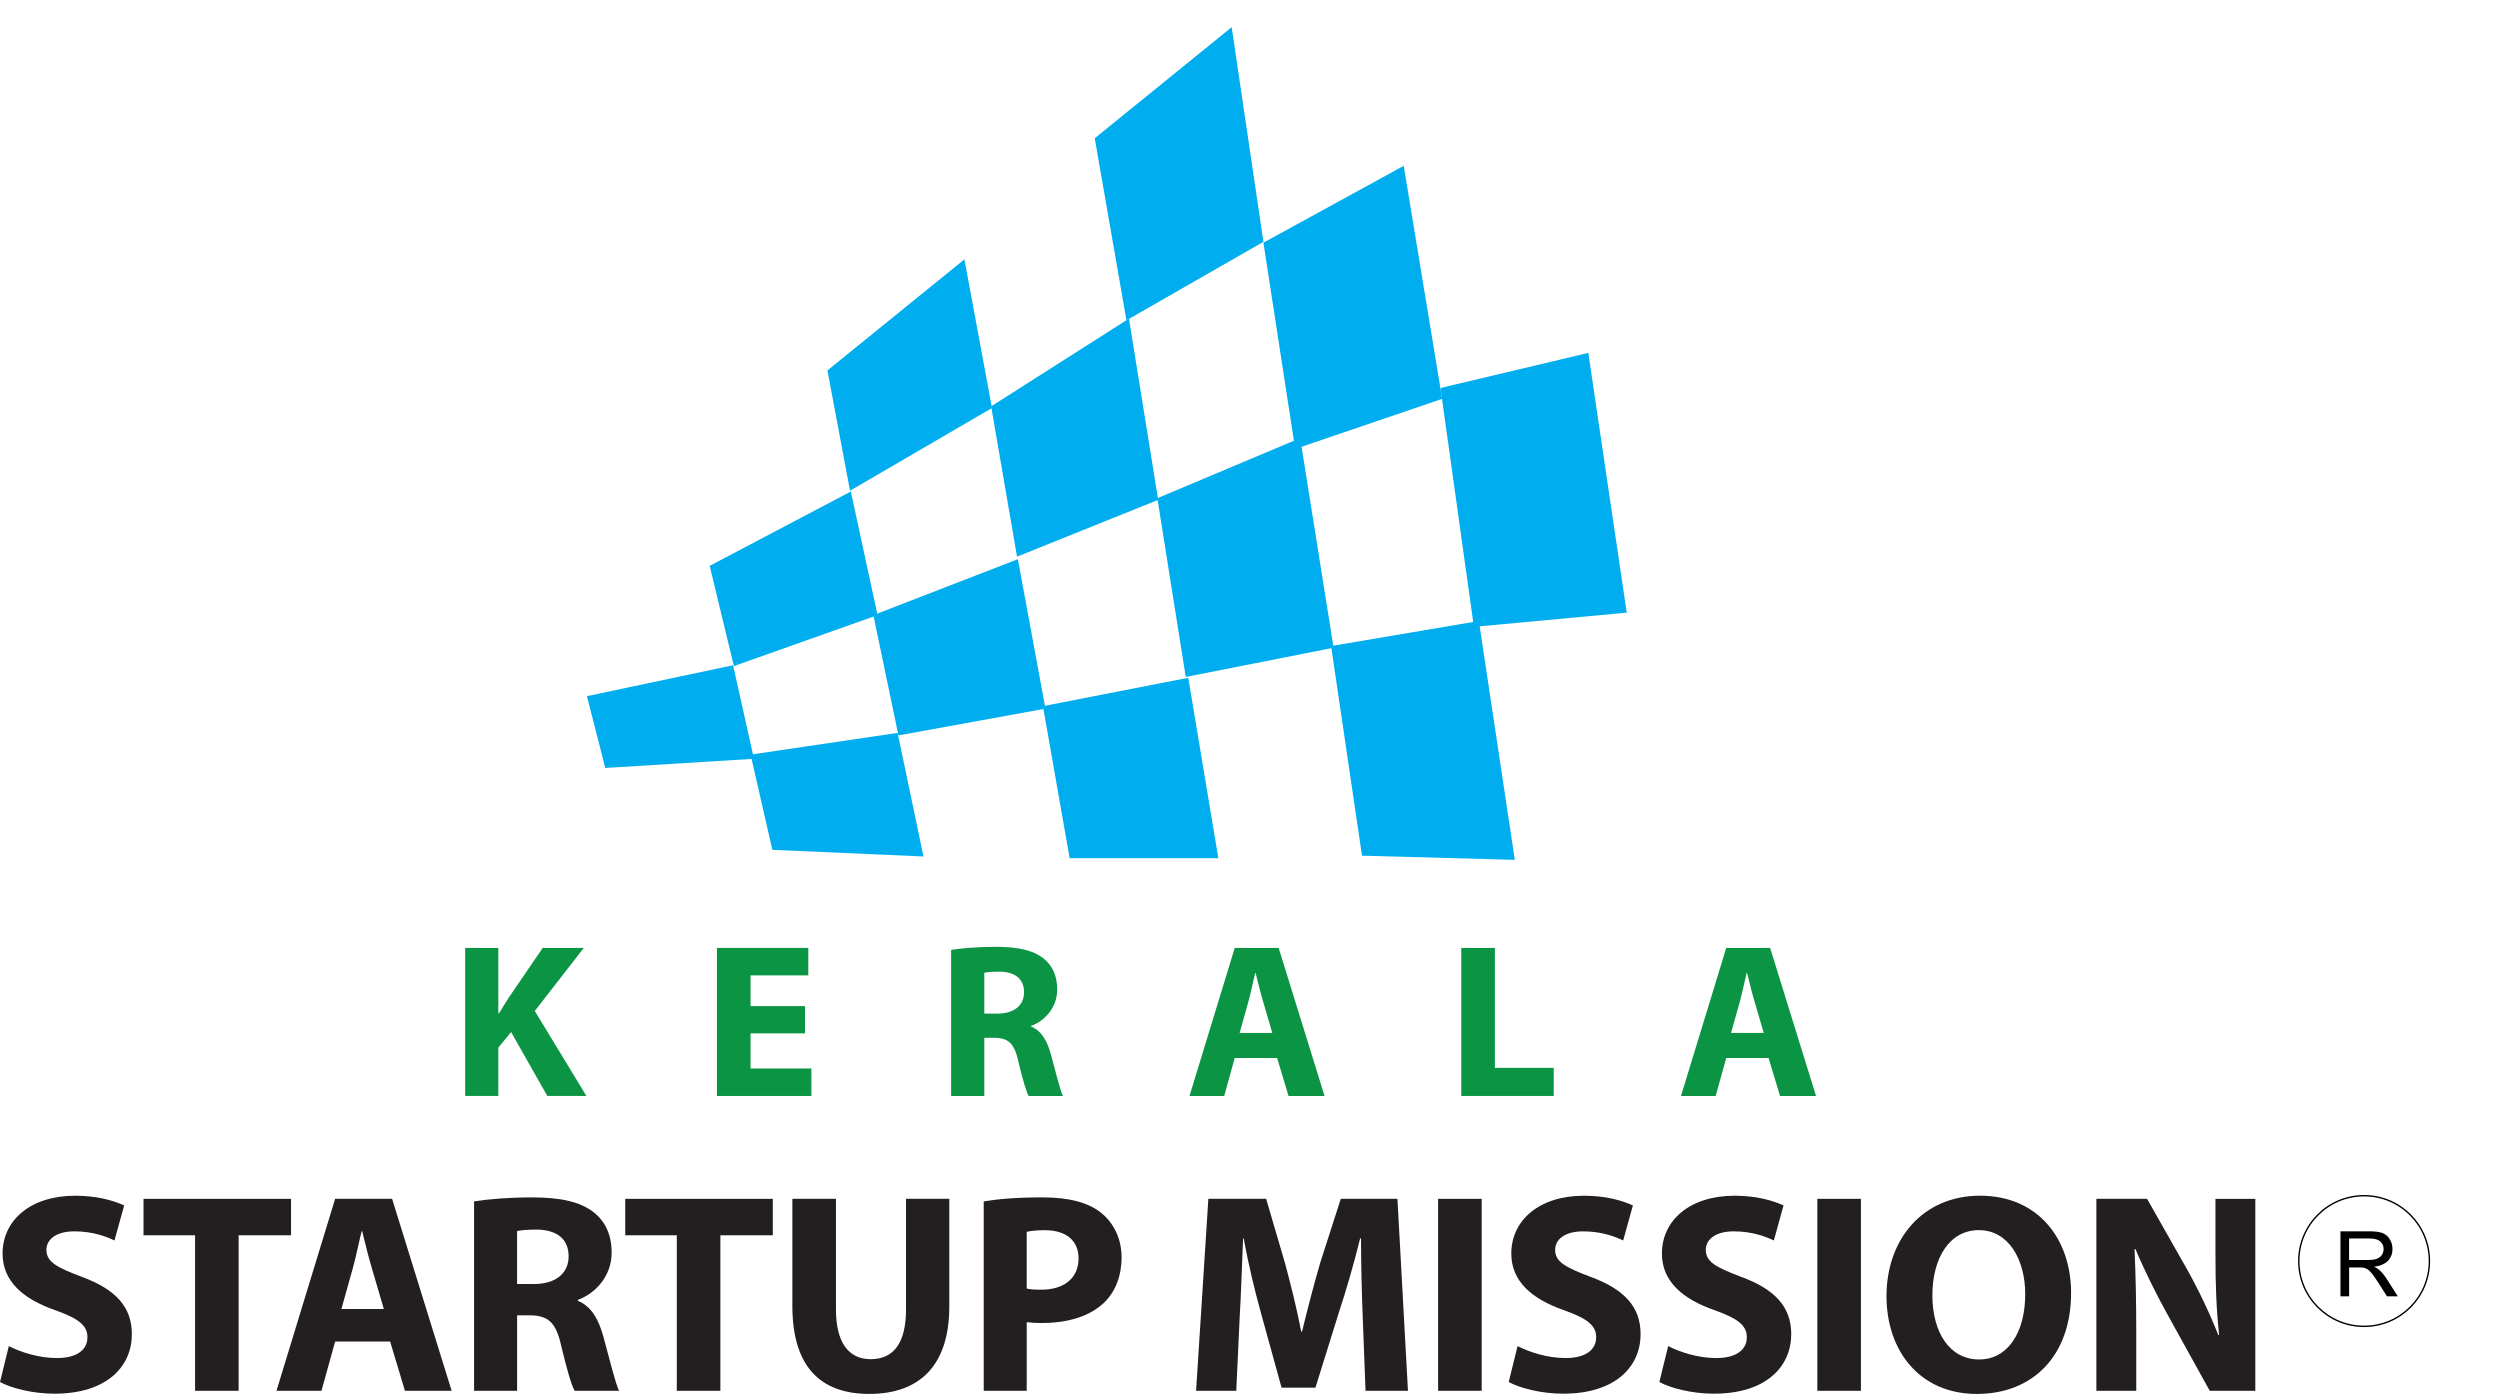 <svg width="1024" height="571" viewBox="0 0 1024 571" fill="none" xmlns="http://www.w3.org/2000/svg">
<g clip-path="url(#clip0)">
<path d="M406.317 167.123L348.16 200.996L338.919 151.732L395.028 106.235L406.317 167.123Z" fill="#00AEEF"/>
<path d="M517.498 99.049L461.396 131.209L448.4 56.63L504.497 11.127L517.498 99.049Z" fill="#00AEEF"/>
<path d="M590.711 163.368L530.5 183.886L517.499 99.39L574.967 67.919L590.711 163.368Z" fill="#00AEEF"/>
<path d="M666.314 250.942L603.701 256.757L590.022 158.912L650.569 144.552L666.314 250.942Z" fill="#00AEEF"/>
<path d="M546.239 265.309L485.68 277.281L474.05 204.074L532.555 179.442L546.239 265.309Z" fill="#00AEEF"/>
<path d="M620.469 352.194L557.875 350.487L545.208 264.62L605.749 254.362L620.469 352.194Z" fill="#00AEEF"/>
<path d="M474.391 204.744L416.576 228.004L405.976 166.44L462.42 130.507L474.391 204.744Z" fill="#00AEEF"/>
<path d="M428.212 290.264L368.001 301.224L357.736 251.96L416.923 229.035L428.212 290.264Z" fill="#00AEEF"/>
<path d="M499.023 351.505H438.129L427.182 289.246L486.71 277.616L499.023 351.505Z" fill="#00AEEF"/>
<path d="M378.266 350.822L316.348 348.086L307.448 309.093L367.659 300.193L378.266 350.822Z" fill="#00AEEF"/>
<path d="M359.442 251.96L300.603 272.825L290.686 231.772L348.501 201.325L359.442 251.96Z" fill="#00AEEF"/>
<path d="M308.82 310.8L247.926 314.56L240.398 285.144L300.262 272.483L308.82 310.8Z" fill="#00AEEF"/>
<path d="M190.532 388.276H204.117V415.08H204.384C205.737 412.74 207.177 410.581 208.524 408.421L222.289 388.276H239.113L219.049 414.093L240.193 448.903H224.181L209.337 422.72L204.117 429.106V448.891H190.532V388.276Z" fill="#0B9444"/>
<path d="M329.734 423.272H307.423V437.658H332.341V448.909H293.658V388.27H331.081V399.521H307.423V412.107H329.734V423.272V423.272Z" fill="#0B9444"/>
<path d="M389.585 389.077C393.992 388.363 400.564 387.823 407.85 387.823C416.849 387.823 423.142 389.176 427.461 392.595C431.061 395.481 433.034 399.701 433.034 405.281C433.034 413.013 427.548 418.332 422.329 420.212V420.479C426.555 422.18 428.895 426.245 430.428 431.818C432.314 438.657 434.201 446.569 435.374 448.909H421.342C420.349 447.203 418.915 442.256 417.116 434.79C415.496 427.231 412.883 425.159 407.31 425.078H403.17V448.922H389.585V389.077V389.077ZM403.17 415.173H408.57C415.409 415.173 419.455 411.753 419.455 406.447C419.455 400.868 415.676 398.069 409.377 397.988C406.044 397.988 404.157 398.262 403.17 398.442V415.173V415.173Z" fill="#0B9444"/>
<path d="M505.75 433.344L501.437 448.909H487.219L505.75 388.27H523.736L542.534 448.909H527.782L523.103 433.344H505.75ZM521.135 423.092L517.368 410.233C516.288 406.633 515.209 402.128 514.309 398.535H514.135C513.229 402.128 512.341 406.714 511.348 410.233L507.749 423.092H521.135Z" fill="#0B9444"/>
<path d="M598.537 388.276H612.302V437.391H636.413V448.903H598.537V388.276V388.276Z" fill="#0B9444"/>
<path d="M707.063 433.344L702.749 448.909H688.531L707.063 388.27H725.048L743.846 448.909H729.094L724.415 433.344H707.063ZM722.435 423.092L718.662 410.233C717.582 406.633 716.502 402.128 715.608 398.535H715.428C714.522 402.128 713.635 406.714 712.642 410.233L709.042 423.092H722.435Z" fill="#0B9444"/>
<path d="M3.618 551.359C8.403 553.81 15.751 556.256 23.335 556.256C31.502 556.256 35.815 552.873 35.815 547.741C35.815 542.838 32.079 540.039 22.634 536.657C9.57 532.12 1.049 524.884 1.049 513.446C1.049 500.029 12.251 489.77 30.794 489.77C39.663 489.77 46.192 491.638 50.859 493.742L46.893 508.097C43.74 506.582 38.142 504.361 30.447 504.361C22.745 504.361 19.009 507.855 19.009 511.938C19.009 516.965 23.447 519.174 33.593 523.028C47.476 528.155 54.011 535.391 54.011 546.469C54.011 559.65 43.864 570.858 22.28 570.858C13.3 570.858 4.431 568.531 0 566.074L3.618 551.359Z" fill="#231F20"/>
<path d="M79.897 505.974H58.778V491.042H119.212V505.974H97.745V569.673H79.897V505.974Z" fill="#231F20"/>
<path d="M137.278 549.491L131.674 569.673H113.242L137.272 491.042H160.607L184.996 569.673H165.863L159.794 549.491H137.278ZM157.224 536.179L152.322 519.497C150.919 514.83 149.523 509.003 148.356 504.336H148.12C146.953 509.003 145.787 514.954 144.502 519.497L139.835 536.179H157.224Z" fill="#231F20"/>
<path d="M194.181 492.091C199.897 491.166 208.412 490.446 217.864 490.446C229.531 490.446 237.692 492.203 243.296 496.64C247.963 500.376 250.532 505.844 250.532 513.08C250.532 523.109 243.414 529.998 236.649 532.443V532.797C242.136 535.012 245.164 540.262 247.15 547.493C249.602 556.373 252.053 566.632 253.567 569.661H235.365C234.08 567.451 232.218 561.022 229.885 551.346C227.787 541.547 224.405 538.86 217.169 538.748H211.807V569.667H194.181V492.091V492.091ZM211.794 525.92H218.795C227.663 525.92 232.907 521.489 232.907 514.607C232.907 507.37 228.004 503.758 219.843 503.634C215.53 503.634 213.079 503.988 211.794 504.224V525.92V525.92Z" fill="#231F20"/>
<path d="M277.218 505.974H256.099V491.042H316.534V505.974H295.067V569.673H277.218V505.974Z" fill="#231F20"/>
<path d="M342.407 491.042V536.303C342.407 549.845 347.539 556.721 356.637 556.721C365.971 556.721 371.104 550.18 371.104 536.303V491.042H388.834V535.136C388.834 559.402 376.584 570.951 356.048 570.951C336.219 570.951 324.552 559.973 324.552 534.894V491.042H342.407Z" fill="#231F20"/>
<path d="M402.928 492.091C408.408 491.166 416.116 490.446 426.965 490.446C437.931 490.446 445.744 492.556 451.001 496.758C456.015 500.73 459.404 507.246 459.404 514.96C459.404 522.656 456.834 529.191 452.167 533.628C446.098 539.35 437.118 541.907 426.617 541.907C424.283 541.907 422.186 541.789 420.547 541.56V569.673H402.935L402.928 492.091ZM420.541 527.788C422.062 528.148 423.924 528.254 426.493 528.254C435.938 528.254 441.778 523.469 441.778 515.426C441.778 508.19 436.758 503.883 427.895 503.883C424.277 503.883 421.826 504.236 420.541 504.571V527.788Z" fill="#231F20"/>
<path d="M558.173 539.574C557.813 530.122 557.472 518.69 557.472 507.246H557.118C554.661 517.281 551.409 528.49 548.368 537.706L538.804 568.376H524.927L516.524 537.929C513.955 528.713 511.268 517.511 509.406 507.246H509.17C508.711 517.865 508.357 529.998 507.761 539.803L506.377 569.673H489.919L494.94 491.042H518.616L526.311 517.288C528.769 526.392 531.22 536.185 532.964 545.401H533.318C535.533 536.297 538.214 525.914 540.784 517.17L549.187 491.036H572.391L576.704 569.673H559.321L558.173 539.574Z" fill="#231F20"/>
<path d="M606.903 491.042V569.673H589.048V491.042H606.903Z" fill="#231F20"/>
<path d="M621.593 551.359C626.372 553.81 633.726 556.256 641.303 556.256C649.47 556.256 653.79 552.873 653.79 547.741C653.79 542.838 650.054 540.039 640.602 536.657C627.544 532.12 619.024 524.884 619.024 513.446C619.024 500.029 630.226 489.77 648.769 489.77C657.644 489.77 664.173 491.638 668.84 493.742L664.855 508.097C661.715 506.582 656.123 504.361 648.415 504.361C640.72 504.361 636.984 507.855 636.984 511.938C636.984 516.965 641.421 519.174 651.568 523.028C665.457 528.155 671.992 535.391 671.992 546.469C671.992 559.65 661.833 570.858 640.261 570.858C631.268 570.858 622.406 568.531 617.969 566.074L621.593 551.359Z" fill="#231F20"/>
<path d="M683.281 551.359C688.066 553.81 695.414 556.256 703.004 556.256C711.159 556.256 715.497 552.873 715.497 547.741C715.497 542.838 711.754 540.039 702.309 536.657C689.251 532.12 680.718 524.884 680.718 513.446C680.718 500.029 691.926 489.77 710.476 489.77C719.344 489.77 725.867 491.638 730.534 493.742L726.568 508.097C723.416 506.582 717.818 504.361 710.122 504.361C702.427 504.361 698.691 507.855 698.691 511.938C698.691 516.965 703.116 519.174 713.275 523.028C727.152 528.155 733.687 535.391 733.687 546.469C733.687 559.65 723.54 570.858 701.955 570.858C692.981 570.858 684.1 568.531 679.675 566.074L683.281 551.359Z" fill="#231F20"/>
<path d="M762.235 491.042V569.673H744.38V491.042H762.235Z" fill="#231F20"/>
<path d="M848.319 529.538C848.319 555.318 832.673 570.958 809.692 570.958C786.358 570.958 772.71 553.339 772.71 530.941C772.71 507.37 787.773 489.758 810.977 489.758C835.131 489.758 848.319 507.842 848.319 529.538ZM791.509 530.587C791.509 545.984 798.732 556.833 810.636 556.833C822.663 556.833 829.533 545.395 829.533 530.109C829.533 515.997 822.769 503.864 810.524 503.864C798.503 503.864 791.509 515.308 791.509 530.587Z" fill="#231F20"/>
<path d="M858.671 569.673V491.042H879.448L895.777 519.857C900.444 528.148 905.11 537.941 908.611 546.816H908.964C907.798 536.427 907.45 525.809 907.45 514.036V491.048H923.778V569.679H905.111L888.311 539.338C883.644 530.935 878.517 520.794 874.664 511.578L874.31 511.696C874.781 522.079 875.011 533.163 875.011 545.991V569.673H858.671V569.673Z" fill="#231F20"/>
<path d="M968.338 543.272C983.114 543.272 995.092 531.294 995.092 516.518C995.092 501.742 983.114 489.764 968.338 489.764C953.562 489.764 941.583 501.742 941.583 516.518C941.583 531.294 953.562 543.272 968.338 543.272Z" stroke="black" stroke-width="0.58" stroke-miterlimit="10"/>
<path d="M958.656 530.997V504.342H970.473C972.85 504.342 974.656 504.584 975.891 505.055C977.126 505.539 978.112 506.383 978.857 507.594C979.602 508.804 979.968 510.144 979.968 511.609C979.968 513.502 979.354 515.097 978.131 516.394C976.908 517.691 975.016 518.516 972.459 518.864C973.39 519.311 974.103 519.758 974.587 520.192C975.618 521.135 976.592 522.321 977.517 523.736L982.153 530.991H977.715L974.19 525.442C973.16 523.841 972.31 522.619 971.646 521.768C970.982 520.918 970.38 520.329 969.858 519.987C969.325 519.646 968.791 519.41 968.245 519.28C967.848 519.193 967.19 519.149 966.284 519.149H962.194V530.984H958.656V530.997ZM962.181 516.102H969.765C971.379 516.102 972.639 515.941 973.545 515.599C974.451 515.271 975.146 514.737 975.618 513.998C976.089 513.272 976.325 512.472 976.325 511.609C976.325 510.349 975.866 509.313 974.947 508.5C974.029 507.687 972.589 507.283 970.615 507.283H962.181V516.102Z" fill="black"/>
</g>
<defs>
<clipPath id="clip0">
<rect width="1024" height="570.958" fill="white"/>
</clipPath>
</defs>
</svg>
